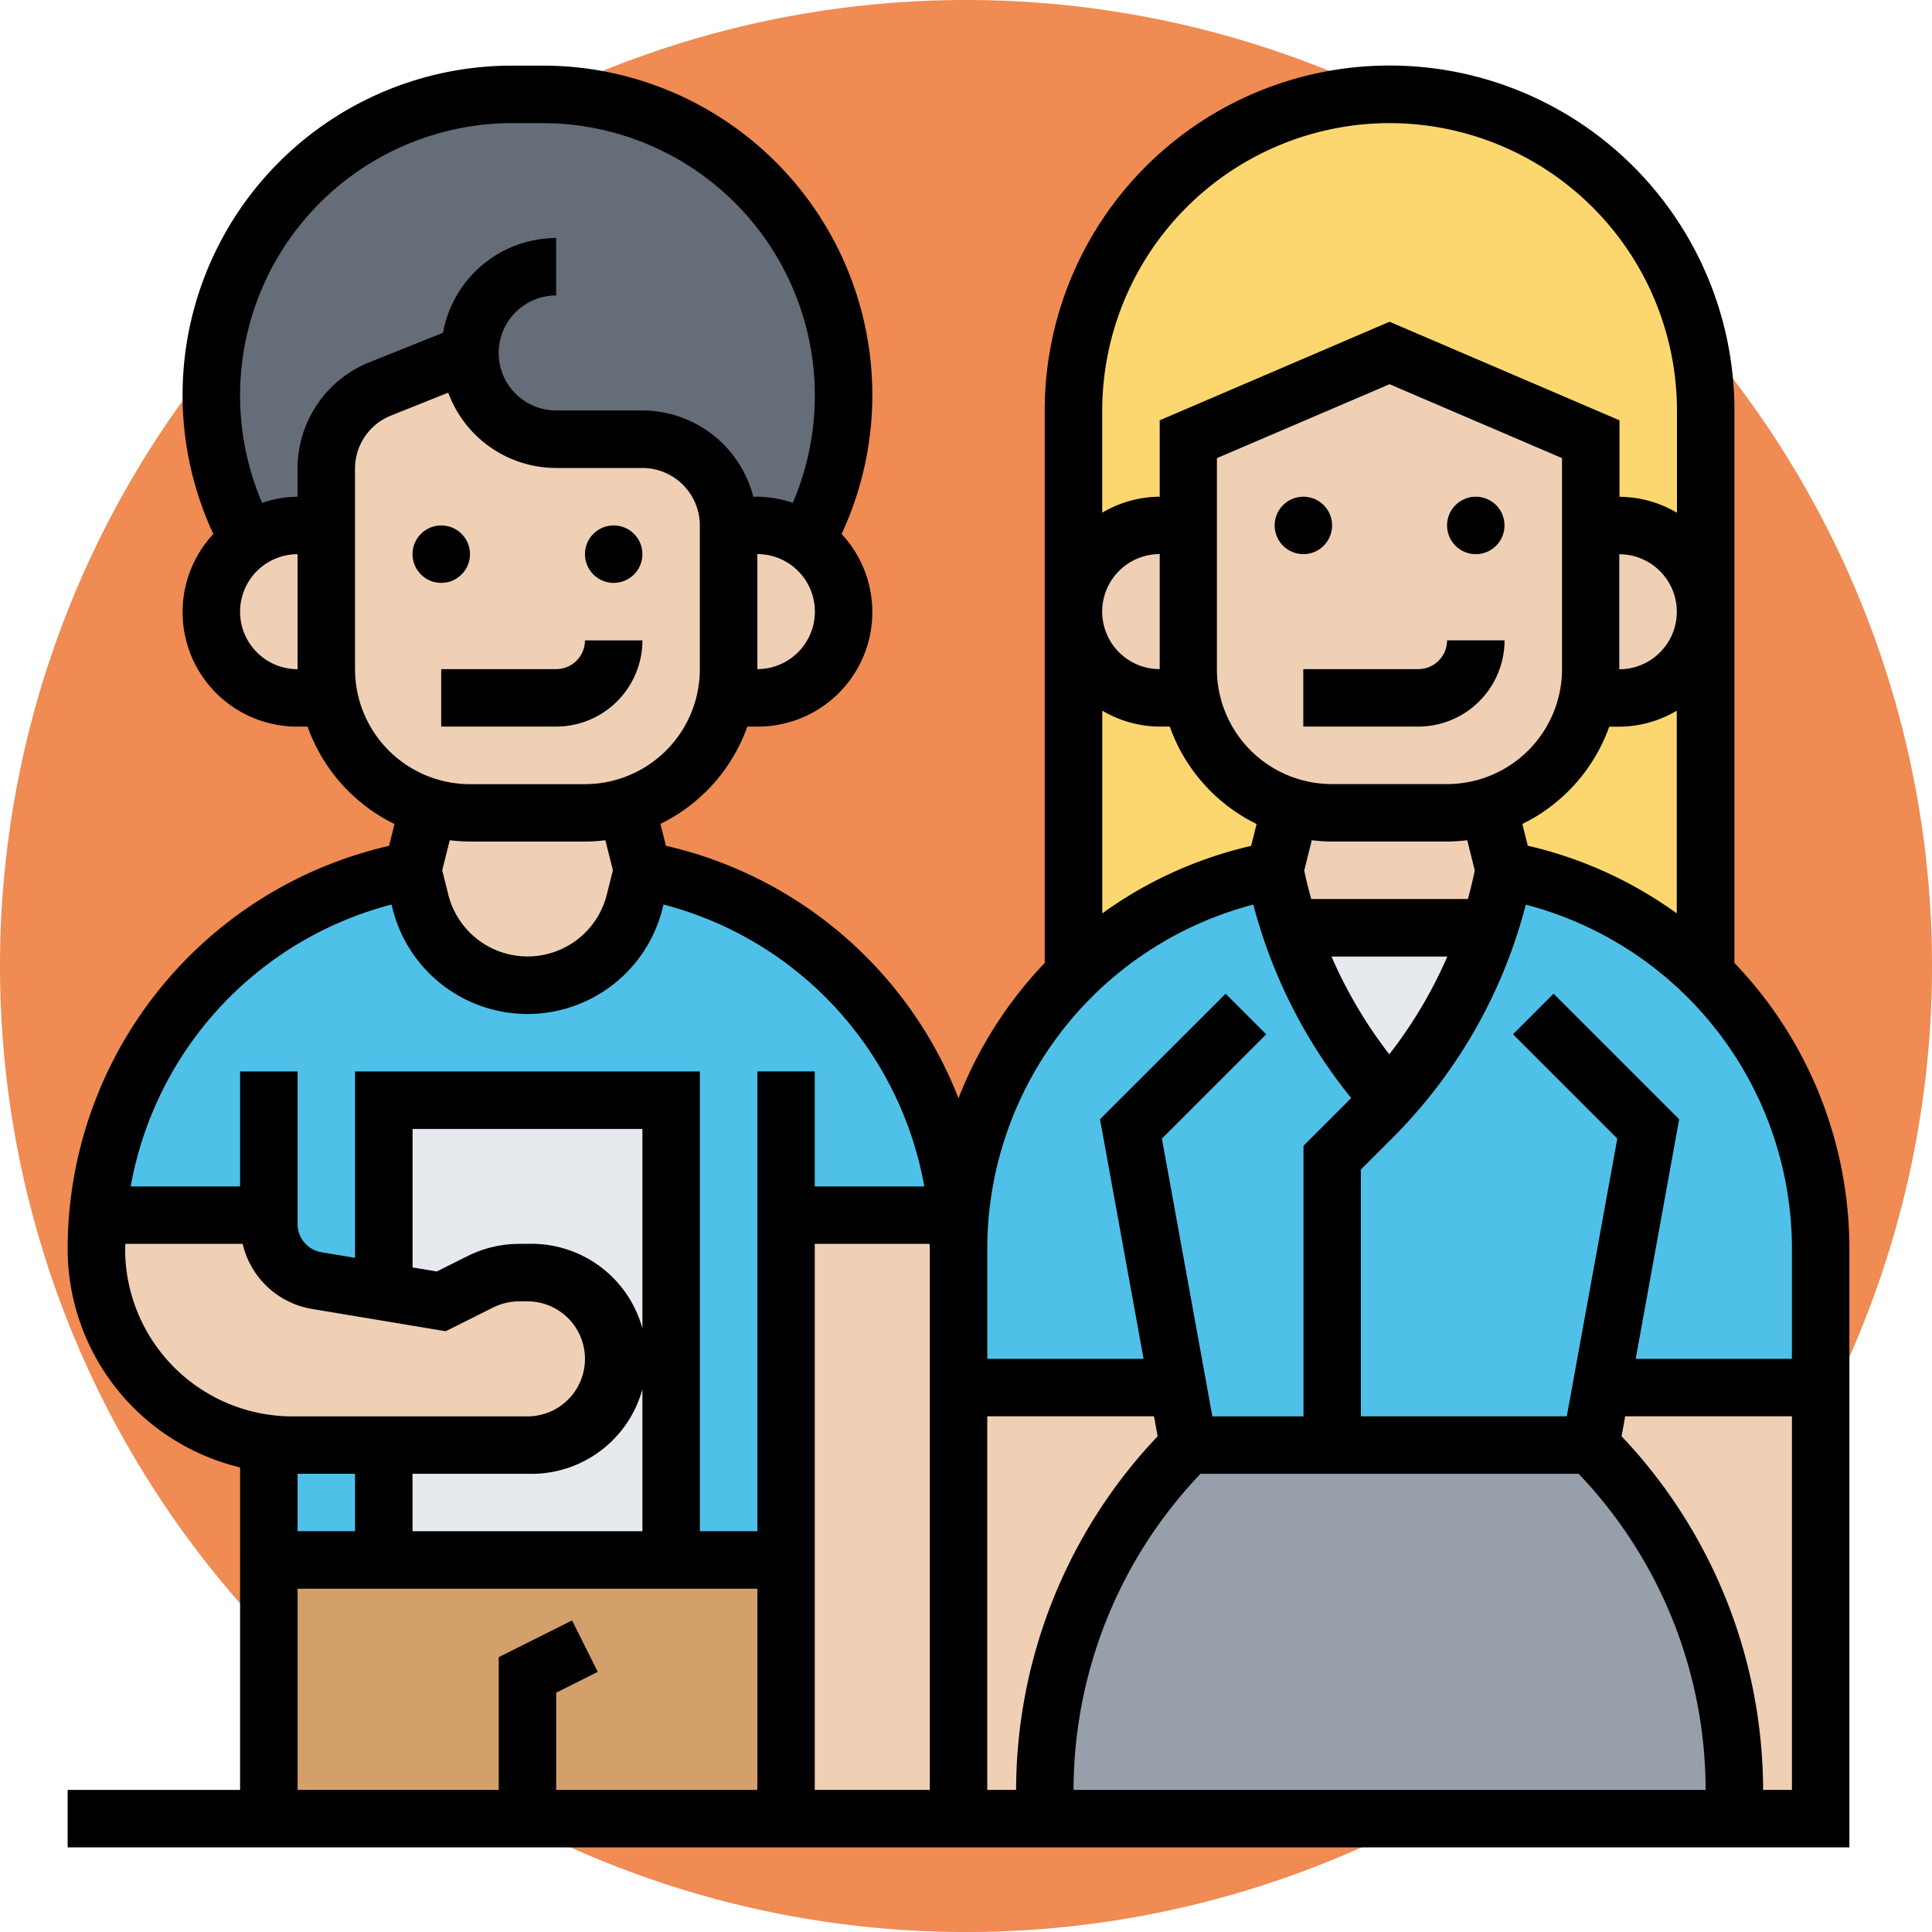 <svg xmlns="http://www.w3.org/2000/svg" xmlns:xlink="http://www.w3.org/1999/xlink" width="85.663" height="85.663" viewBox="0 0 85.663 85.663">
  <defs>
    <clipPath id="clip-path">
      <rect id="Rectángulo_306886" data-name="Rectángulo 306886" width="79" height="79" transform="translate(183 606.863)" fill="#fff" stroke="#707070" stroke-width="1"/>
    </clipPath>
  </defs>
  <g id="Grupo_952193" data-name="Grupo 952193" transform="translate(-180 -603.953)">
    <path id="Trazado_621807" data-name="Trazado 621807" d="M42.832,0A42.832,42.832,0,1,1,0,42.832,42.832,42.832,0,0,1,42.832,0Z" transform="translate(180 603.953)" fill="#ef8b53"/>
    <g id="Enmascarar_grupo_878403" data-name="Enmascarar grupo 878403" clip-path="url(#clip-path)">
      <g id="uniforme" transform="translate(181.726 605.589)">
        <g id="Grupo_956650" data-name="Grupo 956650">
          <g id="Grupo_956626" data-name="Grupo 956626">
            <path id="Trazado_629757" data-name="Trazado 629757" d="M15.29,67.532H33.129V79H10.194V67.532Z" fill="#d3a06c"/>
          </g>
          <g id="Grupo_956627" data-name="Grupo 956627">
            <path id="Trazado_629758" data-name="Trazado 629758" d="M10.194,67.532V62.359a7.077,7.077,0,0,0,1.045.076H15.29v5.1Z" fill="#4fc1e9"/>
          </g>
          <g id="Grupo_956628" data-name="Grupo 956628">
            <path id="Trazado_629759" data-name="Trazado 629759" d="M33.129,52.242v15.29h-5.1V47.145H15.29v8.5l-2.969-.5a2.555,2.555,0,0,1-2.128-2.51v-.4H2.612a17.082,17.082,0,0,1,13.952-15.29l.344,1.389a4.9,4.9,0,0,0,9.505,0l.344-1.389A17.083,17.083,0,0,1,40.71,52.242Z" fill="#4fc1e9"/>
          </g>
          <g id="Grupo_956629" data-name="Grupo 956629">
            <path id="Trazado_629760" data-name="Trazado 629760" d="M28.032,47.145V67.532H15.29v-5.1h6.371a3.823,3.823,0,0,0,0-7.645h-.37a3.747,3.747,0,0,0-1.707.408l-1.746.866-2.548-.42v-8.5Z" fill="#e6e9ed"/>
          </g>
          <g id="Grupo_956630" data-name="Grupo 956630">
            <path id="Trazado_629761" data-name="Trazado 629761" d="M75.177,77.815V79H44.6V77.815a21.748,21.748,0,0,1,6.371-15.38H68.806a21.77,21.77,0,0,1,6.371,15.38Z" fill="#969faa"/>
          </g>
          <g id="Grupo_956631" data-name="Grupo 956631">
            <path id="Trazado_629762" data-name="Trazado 629762" d="M69.265,59.887l-.459,2.548H57.339V49.694l1.771-1.771c.268-.268.535-.548.765-.828A21.251,21.251,0,0,0,64.309,39.5a19.225,19.225,0,0,0,.675-2.548A17.124,17.124,0,0,1,73.9,41.577c.395.4.777.8,1.134,1.236A17.038,17.038,0,0,1,79,53.745v6.142Z" fill="#4fc1e9"/>
          </g>
          <g id="Grupo_956632" data-name="Grupo 956632">
            <path id="Trazado_629763" data-name="Trazado 629763" d="M50.509,59.887H40.774V53.745A17.064,17.064,0,0,1,54.79,36.952a21.407,21.407,0,0,0,.675,2.548h.013a21.346,21.346,0,0,0,4.4,7.594c-.229.28-.5.561-.765.828l-1.771,1.771V62.435H50.968Z" fill="#4fc1e9"/>
          </g>
          <g id="Grupo_956633" data-name="Grupo 956633">
            <path id="Trazado_629764" data-name="Trazado 629764" d="M55.478,39.5h8.83a21.251,21.251,0,0,1-4.434,7.594A21.346,21.346,0,0,1,55.478,39.5Z" fill="#e6e9ed"/>
          </g>
          <g id="Grupo_956634" data-name="Grupo 956634">
            <path id="Trazado_629765" data-name="Trazado 629765" d="M73.9,25.484V41.577a17.124,17.124,0,0,0-8.919-4.625l-.7-2.816a6.4,6.4,0,0,0,4.4-4.829h1.4A3.817,3.817,0,0,0,73.9,25.484Z" fill="#fcd770"/>
          </g>
          <g id="Grupo_956635" data-name="Grupo 956635">
            <path id="Trazado_629766" data-name="Trazado 629766" d="M49.694,29.306h1.4a6.4,6.4,0,0,0,4.4,4.829l-.7,2.816a17.124,17.124,0,0,0-8.919,4.625V25.484a3.828,3.828,0,0,0,3.823,3.823Z" fill="#fcd770"/>
          </g>
          <g id="Grupo_956636" data-name="Grupo 956636">
            <path id="Trazado_629767" data-name="Trazado 629767" d="M73.9,16.565v8.919a3.828,3.828,0,0,0-3.823-3.823H68.806V17.839l-8.919-3.823-8.919,3.823v3.823H49.694a3.817,3.817,0,0,0-3.823,3.823V16.565a14.016,14.016,0,1,1,28.032,0Z" fill="#fcd770"/>
          </g>
          <g id="Grupo_956637" data-name="Grupo 956637">
            <path id="Trazado_629768" data-name="Trazado 629768" d="M19.113,14.016,15.15,15.609a3.8,3.8,0,0,0-2.408,3.542v2.51H11.468a3.825,3.825,0,0,0-2.192.688,13.4,13.4,0,0,1,11.761-19.8h1.249A13.385,13.385,0,0,1,34.046,22.337l-.013.013a3.755,3.755,0,0,0-2.179-.688H30.581a3.817,3.817,0,0,0-3.823-3.823H22.935a3.828,3.828,0,0,1-3.823-3.823Z" fill="#656d78"/>
          </g>
          <g id="Grupo_956638" data-name="Grupo 956638">
            <path id="Trazado_629769" data-name="Trazado 629769" d="M24.363,55.912a3.82,3.82,0,0,1-2.7,6.524H11.238a7.077,7.077,0,0,1-1.045-.076,8.48,8.48,0,0,1-5.1-2.472,8.625,8.625,0,0,1-2.548-6.142c0-.51.025-1.007.064-1.5h7.581v.4a2.555,2.555,0,0,0,2.128,2.51l2.969.5,2.548.42,1.746-.866a3.747,3.747,0,0,1,1.707-.408h.37a3.813,3.813,0,0,1,2.7,1.121Z" fill="#f0d0b4"/>
          </g>
          <g id="Grupo_956639" data-name="Grupo 956639">
            <path id="Trazado_629770" data-name="Trazado 629770" d="M40.774,70.081V79H33.129V52.242H40.71c.038.5.064.994.064,1.5V70.081Z" fill="#f0d0b4"/>
          </g>
          <g id="Grupo_956640" data-name="Grupo 956640">
            <path id="Trazado_629771" data-name="Trazado 629771" d="M69.265,59.887H79V79H75.177V77.815a21.77,21.77,0,0,0-6.371-15.38Z" fill="#f0d0b4"/>
          </g>
          <g id="Grupo_956641" data-name="Grupo 956641">
            <path id="Trazado_629772" data-name="Trazado 629772" d="M50.509,59.887l.459,2.548A21.748,21.748,0,0,0,44.6,77.815V79H40.774V59.887Z" fill="#f0d0b4"/>
          </g>
          <g id="Grupo_956642" data-name="Grupo 956642">
            <path id="Trazado_629773" data-name="Trazado 629773" d="M72.782,22.783a3.82,3.82,0,0,1-2.7,6.524h-1.4a6,6,0,0,0,.127-1.274V21.661h1.274A3.813,3.813,0,0,1,72.782,22.783Z" fill="#f0d0b4"/>
          </g>
          <g id="Grupo_956643" data-name="Grupo 956643">
            <path id="Trazado_629774" data-name="Trazado 629774" d="M62.435,34.4a6.353,6.353,0,0,0,1.848-.268l.7,2.816a19.227,19.227,0,0,1-.675,2.548H55.466a21.406,21.406,0,0,1-.675-2.548l.7-2.816a6.353,6.353,0,0,0,1.848.268Z" fill="#f0d0b4"/>
          </g>
          <g id="Grupo_956644" data-name="Grupo 956644">
            <path id="Trazado_629775" data-name="Trazado 629775" d="M51.1,29.306a6,6,0,0,1-.127-1.274V17.839l8.919-3.823,8.919,3.823V28.032a6,6,0,0,1-.127,1.274,6.342,6.342,0,0,1-6.244,5.1h-5.1a6.342,6.342,0,0,1-6.244-5.1Z" fill="#f0d0b4"/>
          </g>
          <g id="Grupo_956645" data-name="Grupo 956645">
            <path id="Trazado_629776" data-name="Trazado 629776" d="M51.1,29.306h-1.4a3.823,3.823,0,0,1,0-7.645h1.274v6.371A6,6,0,0,0,51.1,29.306Z" fill="#f0d0b4"/>
          </g>
          <g id="Grupo_956646" data-name="Grupo 956646">
            <path id="Trazado_629777" data-name="Trazado 629777" d="M34.556,22.783a3.82,3.82,0,0,1-2.7,6.524h-1.4a6,6,0,0,0,.127-1.274V21.661h1.274a3.755,3.755,0,0,1,2.179.688,3.368,3.368,0,0,1,.522.433Z" fill="#f0d0b4"/>
          </g>
          <g id="Grupo_956647" data-name="Grupo 956647">
            <path id="Trazado_629778" data-name="Trazado 629778" d="M26.758,36.952l-.344,1.389a4.9,4.9,0,0,1-9.505,0l-.344-1.389.7-2.816a6.353,6.353,0,0,0,1.848.268h5.1a6.353,6.353,0,0,0,1.848-.268Z" fill="#f0d0b4"/>
          </g>
          <g id="Grupo_956648" data-name="Grupo 956648">
            <path id="Trazado_629779" data-name="Trazado 629779" d="M30.581,21.661v6.371a6,6,0,0,1-.127,1.274,6.342,6.342,0,0,1-6.244,5.1h-5.1a6.342,6.342,0,0,1-6.244-5.1,6,6,0,0,1-.127-1.274V19.151a3.8,3.8,0,0,1,2.408-3.542l3.963-1.593a3.828,3.828,0,0,0,3.823,3.823h3.823a3.817,3.817,0,0,1,3.823,3.823Z" fill="#f0d0b4"/>
          </g>
          <g id="Grupo_956649" data-name="Grupo 956649">
            <path id="Trazado_629780" data-name="Trazado 629780" d="M12.869,29.306h-1.4a3.823,3.823,0,1,1,0-7.645h1.274v6.371A6,6,0,0,0,12.869,29.306Z" fill="#f0d0b4"/>
          </g>
        </g>
        <g id="Grupo_956651" data-name="Grupo 956651">
          <circle id="Elipse_7720" data-name="Elipse 7720" cx="1.274" cy="1.274" r="1.274" transform="translate(16.565 21.661)"/>
          <circle id="Elipse_7721" data-name="Elipse 7721" cx="1.274" cy="1.274" r="1.274" transform="translate(24.21 21.661)"/>
          <path id="Trazado_629781" data-name="Trazado 629781" d="M26.758,26.758H24.21a1.275,1.275,0,0,1-1.274,1.274h-5.1v2.548h5.1A3.827,3.827,0,0,0,26.758,26.758Z"/>
          <path id="Trazado_629782" data-name="Trazado 629782" d="M75.177,41.06v-24.5a15.29,15.29,0,0,0-30.581,0v24.5a18.362,18.362,0,0,0-3.823,6A18.321,18.321,0,0,0,27.8,35.865l-.243-.97a7.667,7.667,0,0,0,3.853-4.314h.446a5.078,5.078,0,0,0,3.733-8.54,14.605,14.605,0,0,0-13.3-20.767H21.033a14.605,14.605,0,0,0-13.3,20.767,5.078,5.078,0,0,0,3.733,8.54h.446A7.669,7.669,0,0,0,15.766,34.9l-.243.97A18.336,18.336,0,0,0,1.274,53.747a9.974,9.974,0,0,0,7.645,9.68v14.3H1.274v2.548h79V53.747A18.314,18.314,0,0,0,75.177,41.06Zm2.548,12.687v4.866H70.8L72.727,47.99l-5.568-5.568-1.8,1.8,4.625,4.625L67.744,61.161H58.613V50.221l1.4-1.4a22.644,22.644,0,0,0,5.914-10.345,15.786,15.786,0,0,1,11.8,15.275ZM42.048,77.726V61.161h7.393l.161.886a22.849,22.849,0,0,0-6.275,15.679ZM34.4,53.516H39.49c0,.078.01.153.01.231V77.726H34.4Zm17.1,10.194H68.269A20.333,20.333,0,0,1,73.9,77.726H45.875A20.333,20.333,0,0,1,51.505,63.71Zm10.93-30.581h-5.1a5.1,5.1,0,0,1-5.1-5.1V18.678L59.887,15.4l7.645,3.276v9.354A5.1,5.1,0,0,1,62.435,33.129Zm-5.1,2.548h5.1a7.519,7.519,0,0,0,.9-.059l.335,1.34c-.09.427-.19.85-.307,1.267H56.414q-.178-.625-.312-1.264l.335-1.342A7.81,7.81,0,0,0,57.339,35.677Zm5.117,5.1a20.1,20.1,0,0,1-2.573,4.334,20.187,20.187,0,0,1-2.561-4.334Zm3.569-4.909-.242-.97a7.673,7.673,0,0,0,3.852-4.314h.446a5.044,5.044,0,0,0,2.548-.708v8.986A18.269,18.269,0,0,0,66.025,35.865Zm4.056-12.929a2.548,2.548,0,0,1,0,5.1ZM59.887,3.823A12.756,12.756,0,0,1,72.629,16.565V21.1a5.044,5.044,0,0,0-2.548-.708V17L59.887,12.63,49.694,17v3.388a5.044,5.044,0,0,0-2.548.708V16.565A12.756,12.756,0,0,1,59.887,3.823ZM49.694,28.032a2.548,2.548,0,0,1,0-5.1Zm-2.548,1.84a5.044,5.044,0,0,0,2.548.708h.446A7.669,7.669,0,0,0,53.991,34.9l-.243.97a18.266,18.266,0,0,0-6.6,2.992V29.872Zm6.7,8.6a22.75,22.75,0,0,0,4.339,8.578l-2.115,2.115v12H52.03L49.792,48.849l4.625-4.625-1.8-1.8L47.047,47.99l1.932,10.623h-6.93V53.747A15.785,15.785,0,0,1,53.841,38.473ZM31.855,28.032v-5.1a2.548,2.548,0,0,1,0,5.1ZM8.919,25.484a2.551,2.551,0,0,1,2.548-2.548v5.1A2.551,2.551,0,0,1,8.919,25.484Zm2.548-6.331v1.235a5.016,5.016,0,0,0-1.571.274A12.079,12.079,0,0,1,21.033,3.823h1.256A12.079,12.079,0,0,1,33.426,20.661a5.016,5.016,0,0,0-1.571-.274h-.181a5.09,5.09,0,0,0-4.916-3.823H22.935a2.548,2.548,0,0,1,0-5.1V8.919a5.105,5.105,0,0,0-5.018,4.2l-3.245,1.3A5.069,5.069,0,0,0,11.468,19.152Zm2.548,8.88v-8.88a2.533,2.533,0,0,1,1.6-2.365l2.533-1.014a5.107,5.107,0,0,0,4.785,3.34h3.823a2.551,2.551,0,0,1,2.548,2.548v6.371a5.1,5.1,0,0,1-5.1,5.1h-5.1A5.1,5.1,0,0,1,14.016,28.032Zm5.1,7.645h5.1a7.536,7.536,0,0,0,.9-.059l.334,1.333-.27,1.079a3.623,3.623,0,0,1-7.028,0l-.27-1.079.334-1.333a7.81,7.81,0,0,0,.9.057Zm-3.481,2.792.045.18a6.169,6.169,0,0,0,11.97,0l.045-.18a15.788,15.788,0,0,1,11.563,12.5H34.4v-5.1H31.855V66.258H29.306V45.871H14.016v8.264l-1.484-.247a1.27,1.27,0,0,1-1.064-1.256V45.871H8.919v5.1H4.069a15.786,15.786,0,0,1,11.563-12.5ZM14.016,63.71v2.548H11.468V63.71Zm2.548,0h5.1a5.1,5.1,0,1,0,0-10.194h-.372a5.137,5.137,0,0,0-2.28.538l-1.37.686-1.075-.18v-6.14H26.758V66.258H16.565ZM3.823,53.747c0-.078.009-.153.01-.231h5.2a3.8,3.8,0,0,0,3.08,2.886l5.924.988,2.11-1.056a2.578,2.578,0,0,1,1.142-.269h.372a2.548,2.548,0,1,1,0,5.1H11.237a7.422,7.422,0,0,1-7.415-7.415Zm7.645,15.06H31.855v8.919H22.935V73.416l1.844-.923-1.14-2.28-3.252,1.627v5.884H11.468Zm64.98,8.919a22.847,22.847,0,0,0-6.275-15.679l.161-.886h7.393V77.726Z"/>
          <path id="Trazado_629783" data-name="Trazado 629783" d="M61.161,28.032h-5.1v2.548h5.1a3.827,3.827,0,0,0,3.823-3.823H62.435A1.275,1.275,0,0,1,61.161,28.032Z"/>
          <circle id="Elipse_7722" data-name="Elipse 7722" cx="1.274" cy="1.274" r="1.274" transform="translate(54.79 20.387)"/>
          <circle id="Elipse_7723" data-name="Elipse 7723" cx="1.274" cy="1.274" r="1.274" transform="translate(62.435 20.387)"/>
        </g>
      </g>
    </g>
  </g>
</svg>
